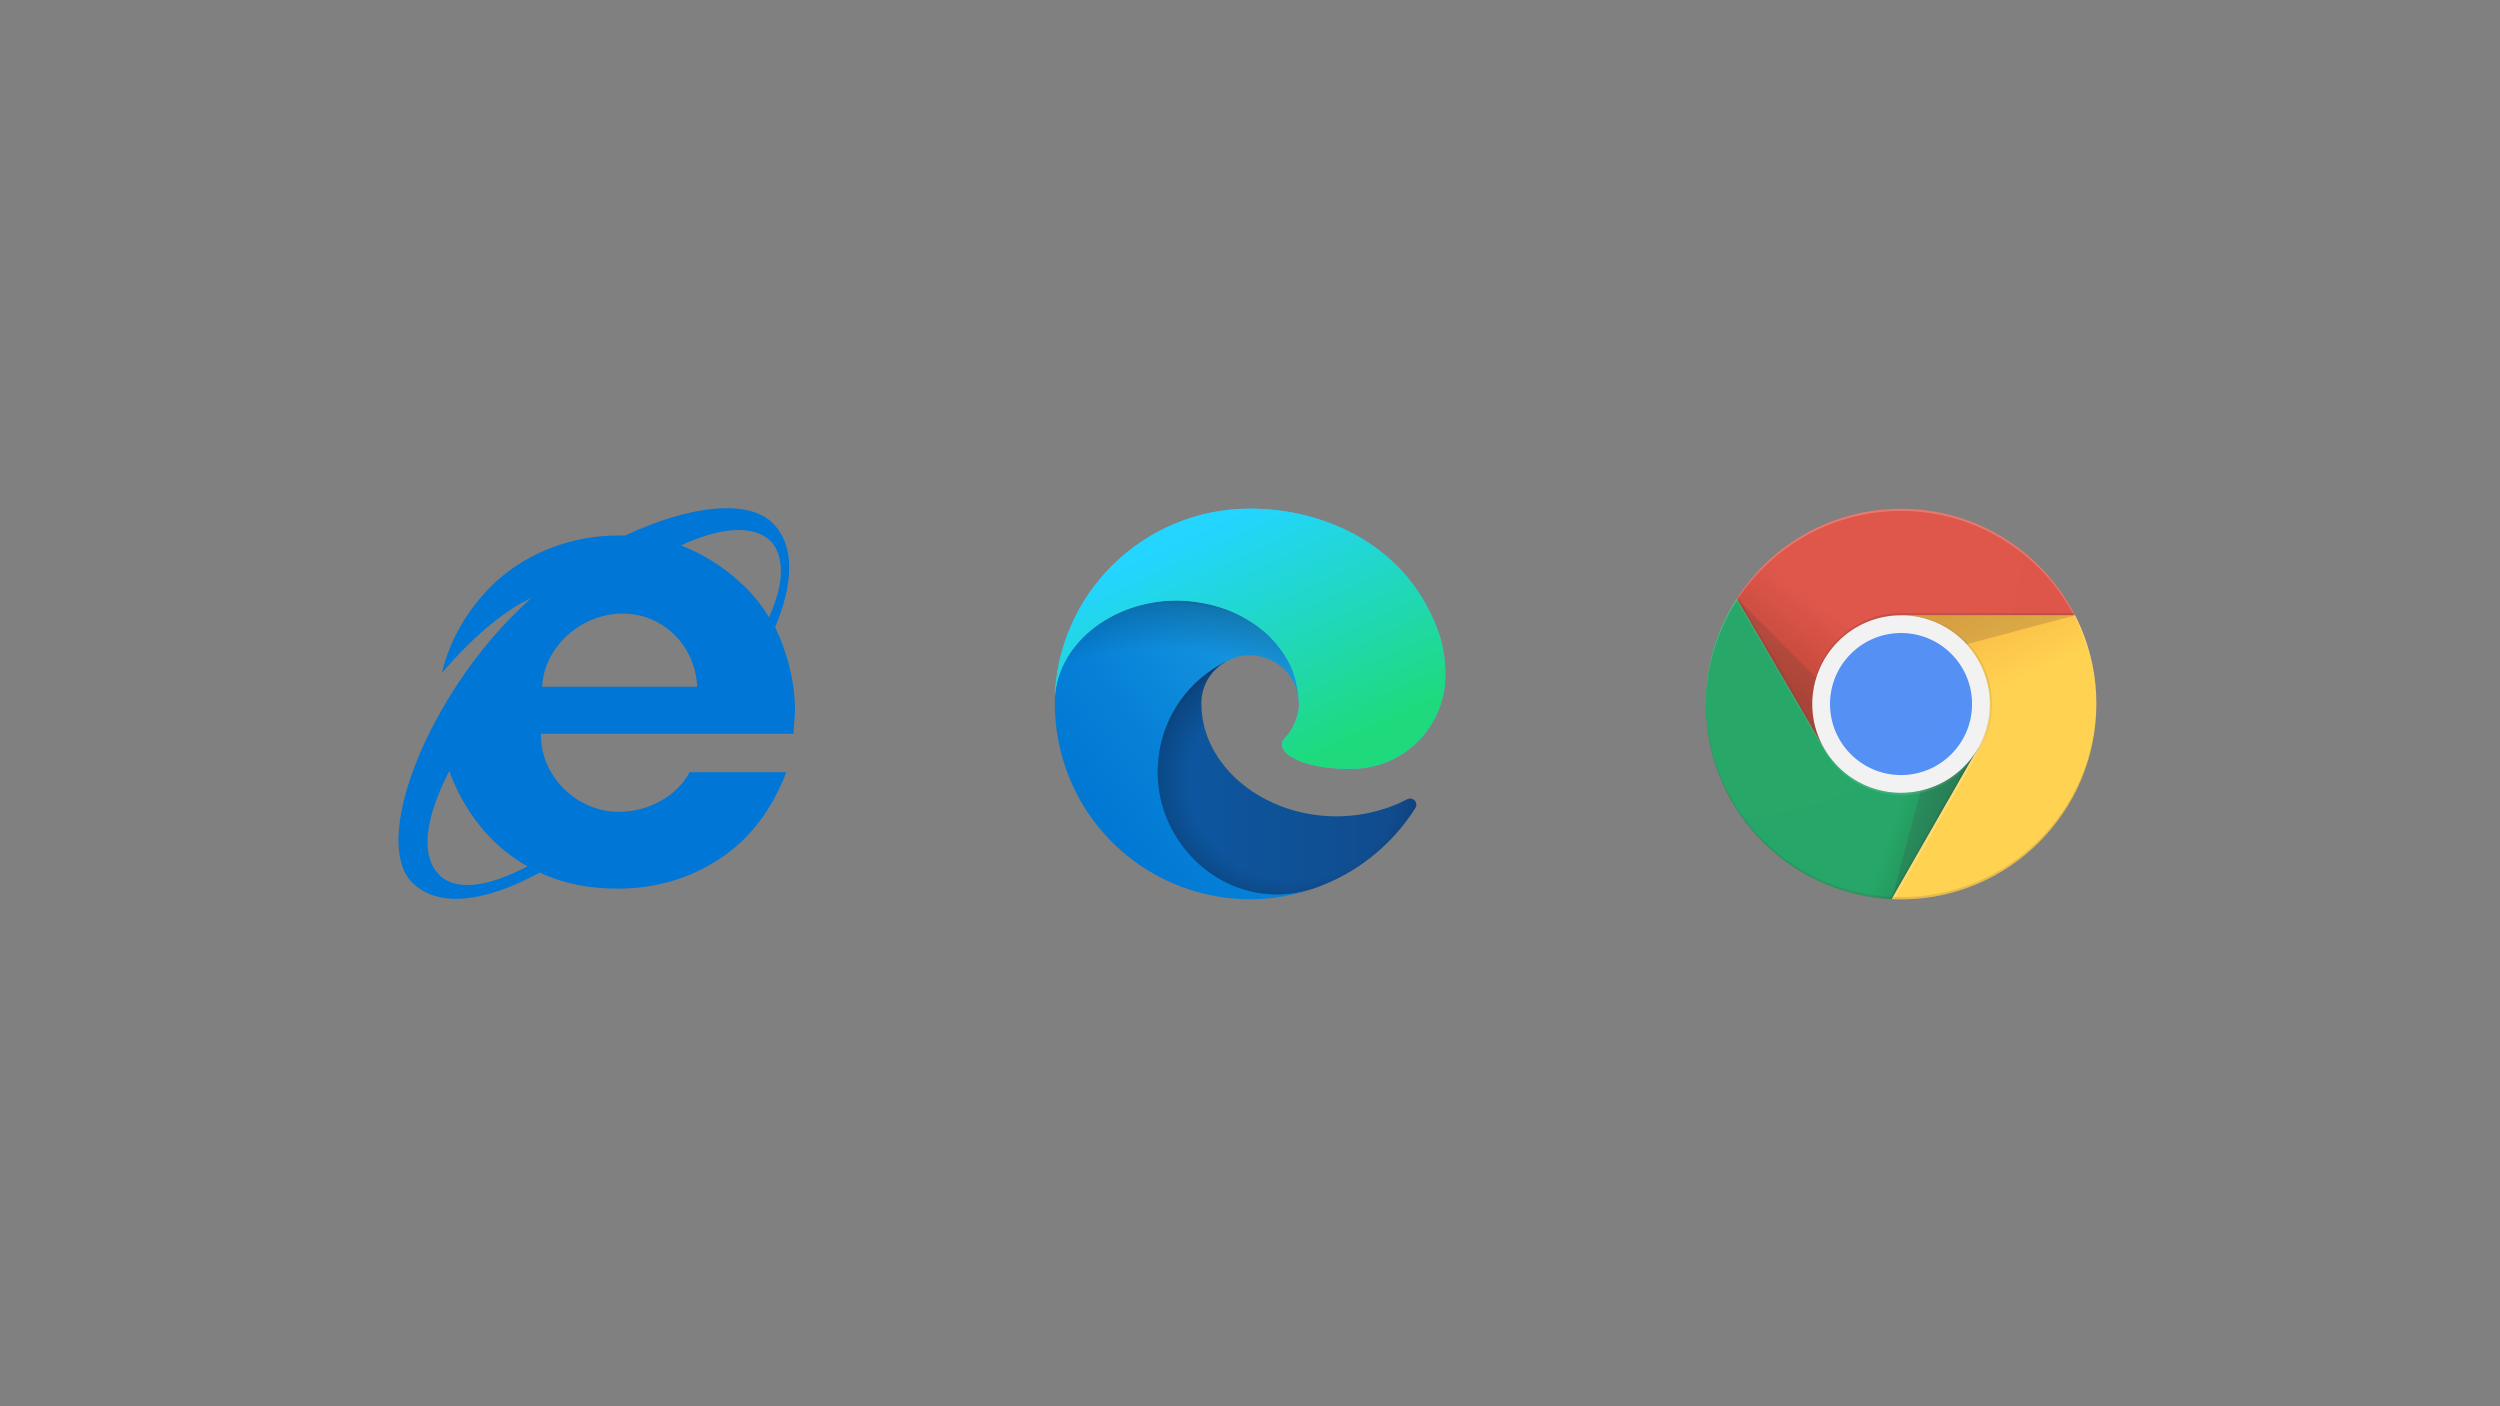 <?xml version="1.0" encoding="utf-8"?>
<svg width="1920px" height="1080px" viewBox="0 0 1920 1080" version="1.1" xmlns:xlink="http://www.w3.org/1999/xlink" xmlns="http://www.w3.org/2000/svg">
  <rect x="0" y="0" width="1920" height="1080" fill="#808080" stroke="none"/>
  <defs>
    <linearGradient x1="2.4080276E-05" y1="0.5" x2="1" y2="0.5" id="gradient_1">
      <stop offset="0%" stop-color="#0C59A4" />
      <stop offset="100%" stop-color="#114A8B" />
    </linearGradient>
    <radialGradient gradientUnits="objectBoundingBox" cx="55.232%" cy="50.901%" fx="55.232%" fy="50.901%" r="61.986%" gradientTransform="translate(0.552,0.509),scale(0.863,1),scale(1,0.95),translate(-0.552,-0.509)" id="gradient_2">
      <stop offset="72%" stop-color="#000000" stop-opacity="0" />
      <stop offset="95%" stop-color="#000000" stop-opacity="0.529" />
      <stop offset="100%" stop-color="#000000" />
    </radialGradient>
    <linearGradient x1="0.906" y1="0.248" x2="0.245" y2="0.832" id="gradient_3">
      <stop offset="0%" stop-color="#1B9DE2" />
      <stop offset="16%" stop-color="#1595DF" />
      <stop offset="67%" stop-color="#0680D7" />
      <stop offset="100%" stop-color="#0078D4" />
    </linearGradient>
    <radialGradient gradientUnits="objectBoundingBox" cx="41.847%" cy="72.547%" fx="41.847%" fy="72.547%" r="85.076%" gradientTransform="translate(0.418,0.725),scale(1,0.811),rotate(-81.38),scale(1,1.218),translate(-0.418,-0.725)" id="gradient_4">
      <stop offset="76%" stop-color="#000000" stop-opacity="0" />
      <stop offset="95%" stop-color="#000000" stop-opacity="0.502" />
      <stop offset="100%" stop-color="#000000" />
    </radialGradient>
    <radialGradient gradientUnits="objectBoundingBox" cx="10.098%" cy="27.787%" fx="10.098%" fy="27.787%" r="34884.188%" gradientTransform="translate(0.101,0.278),scale(0.666,1),rotate(-146.614),scale(1,0.991),translate(-0.101,-0.278)" id="gradient_5">
      <stop offset="0%" stop-color="#35C1F1" />
      <stop offset="11%" stop-color="#34C1ED" />
      <stop offset="23%" stop-color="#2FC2DF" />
      <stop offset="31%" stop-color="#2BC3D2" />
      <stop offset="67%" stop-color="#36C752" />
    </radialGradient>
    <linearGradient x1="1" y1="0.724" x2="0.5" y2="0" id="gradient_6">
      <stop offset="0%" stop-color="#1EDA7C" />
      <stop offset="100%" stop-color="#23D5FF" />
    </linearGradient>
    <linearGradient x1="0.045" y1="0.621" x2="0.369" y2="0.337" id="gradient_7">
      <stop offset="0%" stop-color="#A52714" stop-opacity="0.6" />
      <stop offset="66%" stop-color="#A52714" stop-opacity="0" />
    </linearGradient>
    <linearGradient x1="0.839" y1="0.878" x2="0.363" y2="0.664" id="gradient_8">
      <stop offset="0%" stop-color="#055524" stop-opacity="0.4" />
      <stop offset="33%" stop-color="#055524" stop-opacity="0" />
    </linearGradient>
    <linearGradient x1="0.326" y1="-0.048" x2="0.485" y2="0.454" id="gradient_9">
      <stop offset="0%" stop-color="#EA6100" stop-opacity="0.302" />
      <stop offset="66%" stop-color="#EA6100" stop-opacity="0" />
    </linearGradient>
    <radialGradient gradientUnits="objectBoundingBox" cx="-4.878%" cy="-0.248%" fx="-4.878%" fy="-0.248%" r="35962.887%" gradientTransform="translate(-0.049,-0.002),scale(0.267,1),rotate(-171.042),scale(1,1.013),translate(0.049,0.002)" id="gradient_10">
      <stop offset="0%" stop-color="#3E2723" stop-opacity="0.2" />
      <stop offset="100%" stop-color="#3E2723" stop-opacity="0" />
    </radialGradient>
    <radialGradient gradientUnits="objectBoundingBox" cx="-0.166%" cy="0.104%" fx="-0.166%" fy="0.104%" r="6076.741%" gradientTransform="translate(-0.002,0.001),scale(1,0.848),rotate(-109.823),scale(1,1.034),translate(0.002,-0.001)" id="gradient_11">
      <stop offset="0%" stop-color="#3E2723" stop-opacity="0.2" />
      <stop offset="100%" stop-color="#3E2723" stop-opacity="0" />
    </radialGradient>
    <radialGradient gradientUnits="objectBoundingBox" cx="10.34%" cy="-12.215%" fx="10.34%" fy="-12.215%" r="23097.738%" gradientTransform="translate(0.103,-0.122),scale(1,0.496),rotate(-112.816),scale(1,1.023),translate(-0.103,0.122)" id="gradient_12">
      <stop offset="0%" stop-color="#263238" stop-opacity="0.2" />
      <stop offset="100%" stop-color="#263238" stop-opacity="0" />
    </radialGradient>
    <radialGradient gradientUnits="objectBoundingBox" cx="14.935%" cy="13.644%" fx="14.935%" fy="13.644%" r="1062.736%" gradientTransform="translate(0.149,0.136),rotate(-131.169),scale(1,1.133),translate(-0.149,-0.136)" id="gradient_13">
      <stop offset="0%" stop-color="#FFFFFF" stop-opacity="0.102" />
      <stop offset="100%" stop-color="#FFFFFF" stop-opacity="0" />
    </radialGradient>
    <path d="M0 150C0 67.157 67.157 0 150 0C232.843 0 300 67.157 300 150C300 232.843 232.843 300 150 300C67.157 300 0 232.843 0 150Z" id="path_1" />
    <path d="M0 271.909L142.79 271.909L209.062 205.636L209.062 156L90.954 156L0 0L0 271.909Z" id="path_2" />
    <path d="M7.21 0L66.273 102.273L0 218.182L157.21 218.182L157.21 0L7.21 0Z" id="path_3" />
    <path d="M0 0L0 68.761L67.142 184.091L126.188 81.818L276.188 81.818L276.188 0L0 0Z" id="path_4" />
    <clipPath id="mask_1">
      <use xlink:href="#path_1" />
    </clipPath>
    <clipPath id="mask_2">
      <use xlink:href="#path_2" />
    </clipPath>
    <clipPath id="mask_3">
      <use xlink:href="#path_3" />
    </clipPath>
    <clipPath id="mask_4">
      <use xlink:href="#path_4" />
    </clipPath>
  </defs>
  <g id="featuredImagePreview">
    <path d="M0 0L1920 0L1920 1080L0 1080L0 0L0 0Z" id="Rectangle" fill="none" fill-rule="evenodd" stroke="none" />
    <g id="Edge" transform="translate(810 390.657)">
      <path d="M270.695 223.174C266.71 225.283 262.609 227.157 258.39 228.68C244.914 233.718 230.735 236.295 216.321 236.295C160.893 236.295 112.614 198.221 112.614 149.251C112.731 135.896 120.113 123.595 131.832 117.269C81.677 119.378 68.787 171.627 68.787 202.204C68.787 288.779 148.589 297.565 165.815 297.565C175.073 297.565 189.018 294.871 197.455 292.176L198.978 291.708C231.321 280.578 258.742 258.788 277.023 229.852C278.429 227.626 277.726 224.814 275.616 223.408C274.093 222.471 272.218 222.354 270.695 223.174L270.695 223.174Z" id="Shape" fill="url(#gradient_1)" fill-rule="evenodd" stroke="none" />
      <path d="M270.695 223.174C266.71 225.283 262.609 227.157 258.39 228.68C244.914 233.718 230.735 236.295 216.321 236.295C160.893 236.295 112.614 198.221 112.614 149.251C112.731 135.896 120.113 123.595 131.832 117.269C81.677 119.378 68.787 171.627 68.787 202.204C68.787 288.779 148.589 297.565 165.815 297.565C175.073 297.565 189.018 294.871 197.455 292.176L198.978 291.708C231.321 280.578 258.742 258.788 277.023 229.852C278.429 227.626 277.726 224.814 275.616 223.408C274.093 222.471 272.218 222.354 270.695 223.174L270.695 223.174Z" id="Shape" fill="url(#gradient_2)" fill-opacity="0.35" fill-rule="evenodd" stroke="none" />
      <path d="M123.864 282.804C113.434 276.361 104.411 267.809 97.263 257.851C66.444 215.676 75.701 156.515 117.887 125.704C122.34 122.541 126.91 119.612 131.832 117.269C135.465 115.511 141.676 112.466 149.996 112.583C161.831 112.7 172.964 118.323 180.112 127.812C184.799 134.139 187.494 141.753 187.612 149.72C187.612 149.485 216.322 56.467 93.865 56.467C42.421 56.467 0.117 105.319 0.117 148.08C-0.117 170.69 4.805 193.183 14.297 213.685C46.639 282.57 125.387 316.31 197.572 292.293C172.846 300.025 145.894 296.628 123.864 282.804L123.864 282.804L123.864 282.804Z" id="Shape" fill="url(#gradient_3)" fill-rule="evenodd" stroke="none" />
      <path d="M123.864 282.804C113.434 276.361 104.411 267.809 97.263 257.851C66.444 215.676 75.701 156.515 117.887 125.704C122.34 122.541 126.91 119.612 131.832 117.269C135.465 115.511 141.676 112.466 149.996 112.583C161.831 112.7 172.964 118.323 180.112 127.812C184.799 134.139 187.494 141.753 187.612 149.72C187.612 149.485 216.322 56.467 93.865 56.467C42.421 56.467 0.117 105.319 0.117 148.08C-0.117 170.69 4.805 193.183 14.297 213.685C46.639 282.57 125.387 316.31 197.572 292.293C172.846 300.025 145.894 296.628 123.864 282.804L123.864 282.804L123.864 282.804Z" id="Shape" fill="url(#gradient_4)" fill-opacity="0.41" fill-rule="evenodd" stroke="none" />
      <path d="M178.471 174.439C177.534 175.61 174.604 177.368 174.604 181.117C174.604 184.162 176.596 187.091 180.112 189.551C196.986 201.267 228.743 199.744 228.86 199.744C241.399 199.744 253.586 196.346 264.367 190.02C286.397 177.133 299.991 153.586 299.991 128.047C300.342 101.805 290.616 84.349 286.749 76.617C261.906 27.999 208.236 0 149.995 0C67.967 0 1.172 65.839 0 147.845C0.586 105.085 43.124 70.525 93.747 70.525C97.849 70.525 121.285 70.877 142.964 82.358C162.065 92.433 172.143 104.499 179.057 116.566C186.322 129.101 187.611 144.799 187.611 151.126C187.611 157.335 184.447 166.707 178.471 174.439L178.471 174.439Z" id="Shape" fill="url(#gradient_5)" fill-rule="evenodd" stroke="none" />
      <path d="M178.471 174.439C177.534 175.61 174.604 177.368 174.604 181.117C174.604 184.162 176.596 187.091 180.112 189.551C196.986 201.267 228.743 199.744 228.86 199.744C241.399 199.744 253.586 196.346 264.367 190.02C286.397 177.133 299.991 153.586 299.991 128.047C300.342 101.805 290.616 84.349 286.749 76.617C261.906 27.999 208.236 0 149.995 0C67.967 0 1.172 65.839 0 147.845C0.586 105.085 43.124 70.525 93.747 70.525C97.849 70.525 121.285 70.877 142.964 82.358C162.065 92.433 172.143 104.499 179.057 116.566C186.322 129.101 187.611 144.799 187.611 151.126C187.611 157.335 184.447 166.707 178.471 174.439L178.471 174.439Z" id="Shape" fill="url(#gradient_6)" fill-rule="evenodd" stroke="none" />
    </g>
    <path d="M595.31 481.699C609.585 447.438 610.537 418.888 593.406 401.758C574.373 382.737 528.692 388.434 480.169 411.274L474.459 411.274C440.199 411.274 406.902 423.659 382.159 445.535C361.222 464.569 345.995 489.312 339.333 516.911C344.091 511.201 370.739 479.796 401.192 462.665C402.144 462.665 409.757 457.907 409.757 457.907C408.806 457.907 394.531 472.182 391.676 475.037C325.058 543.558 286.052 647.279 316.505 677.72C336.478 697.705 372.642 692.947 414.516 670.106C432.598 678.671 452.583 682.478 474.459 682.478C503.01 682.478 529.657 674.865 552.497 659.638C576.276 644.411 593.407 620.632 603.888 593.033L529.657 593.033C520.14 611.115 498.251 623.487 475.411 623.487C443.054 623.487 416.407 596.84 415.468 566.386L415.468 563.531L609.585 563.531L609.585 560.676C609.585 555.917 610.537 550.207 610.537 546.413C610.537 523.573 604.827 501.684 595.31 481.699L595.31 481.699ZM337.43 672.022C322.203 656.795 326.974 627.306 345.043 592.094C353.608 615.886 367.884 636.823 385.966 652.05C391.676 656.808 398.337 661.567 404.999 665.373C374.545 681.539 349.802 684.407 337.43 672.022L337.43 672.022ZM532.512 527.392L416.419 527.392L416.419 526.44C418.323 496.938 445.909 471.243 478.266 471.243C508.72 471.243 533.463 495.035 535.367 526.44L535.367 527.392L532.512 527.392ZM590.551 474.098C584.841 464.581 577.228 455.064 568.663 447.451C555.393 435.112 539.888 425.422 522.982 418.901C553.436 404.638 579.131 402.735 592.455 416.058C602.923 428.43 601.971 449.354 590.551 474.098C590.551 475.05 590.551 475.05 590.551 474.098C590.551 475.05 590.551 475.05 590.551 474.098L590.551 474.098Z" id="IE" fill="#0076D6" fill-rule="evenodd" stroke="none" />
    <g id="Chrome" transform="translate(1310 390.7)">
      <g id="Mask-group">
        <path d="M0 150C0 67.157 67.157 0 150 0C232.843 0 300 67.157 300 150C300 232.843 232.843 300 150 300C67.157 300 0 232.843 0 150Z" id="Circle" fill="none" fill-rule="evenodd" stroke="none" />
        <g clip-path="url(#mask_1)">
          <g id="Group" transform="translate(23.812 0)">
            <path d="M0 0L0 184.091L67.142 184.091L126.188 81.818L276.188 81.818L276.188 0L0 0Z" id="Shape" fill="#DB4437" fill-rule="evenodd" stroke="none" />
            <path d="M0 0L0 184.091L67.142 184.091L126.188 81.818L276.188 81.818L276.188 0L0 0Z" id="Shape" fill="url(#gradient_7)" fill-rule="evenodd" stroke="none" />
          </g>
        </g>
      </g>
      <path d="M92.574 183.494L24.682 67.057L23.693 68.761L91.091 184.33L92.574 183.494Z" id="Shape" fill="#3E2723" fill-opacity="0.149" fill-rule="evenodd" stroke="none" />
      <g id="Mask-group">
        <path d="M0 150C0 67.157 67.157 0 150 0C232.843 0 300 67.157 300 150C300 232.843 232.843 300 150 300C67.157 300 0 232.843 0 150Z" id="Circle" fill="none" fill-rule="evenodd" stroke="none" />
        <g clip-path="url(#mask_1)">
          <g id="Group" transform="translate(0 28.091)">
            <path d="M0 271.909L142.79 271.909L209.062 205.636L209.062 156L90.954 156L0 0L0 271.909Z" id="Shape" fill="#0F9D58" fill-rule="evenodd" stroke="none" />
            <path d="M0 271.909L142.79 271.909L209.062 205.636L209.062 156L90.954 156L0 0L0 271.909Z" id="Shape" fill="url(#gradient_8)" fill-rule="evenodd" stroke="none" />
          </g>
        </g>
      </g>
      <path d="M207.682 186.358L206.267 185.54L140.83 300L142.79 300L207.733 186.409L207.682 186.358Z" id="Shape" fill="#263238" fill-opacity="0.149" fill-rule="evenodd" stroke="none" />
      <g id="Mask-group">
        <path d="M0 150C0 67.157 67.157 0 150 0C232.843 0 300 67.157 300 150C300 232.843 232.843 300 150 300C67.157 300 0 232.843 0 150Z" id="Circle" fill="none" fill-rule="evenodd" stroke="none" />
        <g clip-path="url(#mask_1)">
          <g id="Group" transform="translate(0 28.091)">
            <g id="Mask-group">
              <path d="M0 271.909L142.79 271.909L209.062 205.636L209.062 156L90.954 156L0 0L0 271.909Z" id="Shape" fill="none" fill-rule="evenodd" stroke="none" />
              <g clip-path="url(#mask_2)">
                <g id="Group" transform="translate(142.79 53.727)">
                  <path d="M7.21 0L66.273 102.273L0 218.182L157.21 218.182L157.21 0L7.21 0Z" id="Shape" fill="#FFCD40" fill-rule="evenodd" stroke="none" />
                  <path d="M7.21 0L66.273 102.273L0 218.182L157.21 218.182L157.21 0L7.21 0Z" id="Shape" fill="url(#gradient_9)" fill-rule="evenodd" stroke="none" />
                </g>
              </g>
            </g>
          </g>
        </g>
      </g>
      <g id="Mask-group">
        <path d="M0 150C0 67.157 67.157 0 150 0C232.843 0 300 67.157 300 150C300 232.843 232.843 300 150 300C67.157 300 0 232.843 0 150Z" id="Circle" fill="none" fill-rule="evenodd" stroke="none" />
        <g clip-path="url(#mask_1)">
          <g id="Group" transform="translate(142.79 81.818)">
            <path d="M7.21 0L66.273 102.273L0 218.182L157.21 218.182L157.21 0L7.21 0Z" id="Shape" fill="#FFCD40" fill-rule="evenodd" stroke="none" />
            <path d="M7.21 0L66.273 102.273L0 218.182L157.21 218.182L157.21 0L7.21 0Z" id="Shape" fill="url(#gradient_9)" fill-rule="evenodd" stroke="none" />
          </g>
        </g>
      </g>
      <g id="Mask-group">
        <path d="M0 150C0 67.157 67.157 0 150 0C232.843 0 300 67.157 300 150C300 232.843 232.843 300 150 300C67.157 300 0 232.843 0 150Z" id="Circle" fill="none" fill-rule="evenodd" stroke="none" />
        <g clip-path="url(#mask_1)">
          <g id="Group" transform="translate(142.79 81.818)">
            <g id="Mask-group">
              <path d="M7.21 0L66.273 102.273L0 218.182L157.21 218.182L157.21 0L7.21 0Z" id="Shape" fill="none" fill-rule="evenodd" stroke="none" />
              <g clip-path="url(#mask_3)">
                <g id="Group" transform="translate(-118.977 -81.818)">
                  <path d="M0 0L0 184.091L67.142 184.091L126.188 81.818L276.188 81.818L276.188 0L0 0Z" id="Shape" fill="#DB4437" fill-rule="evenodd" stroke="none" />
                  <path d="M0 0L0 184.091L67.142 184.091L126.188 81.818L276.188 81.818L276.188 0L0 0Z" id="Shape" fill="url(#gradient_7)" fill-rule="evenodd" stroke="none" />
                </g>
              </g>
            </g>
          </g>
        </g>
      </g>
      <path d="M150 81.818L150 117.528L283.636 81.818L150 81.818Z" id="Shape" fill="url(#gradient_10)" fill-rule="evenodd" stroke="none" />
      <g id="Mask-group">
        <path d="M0 150C0 67.157 67.157 0 150 0C232.843 0 300 67.157 300 150C300 232.843 232.843 300 150 300C67.157 300 0 232.843 0 150Z" id="Circle" fill="none" fill-rule="evenodd" stroke="none" />
        <g clip-path="url(#mask_1)">
          <g id="Group" transform="translate(23.812 0)">
            <g id="Mask-group">
              <path d="M0 0L0 68.761L67.142 184.091L126.188 81.818L276.188 81.818L276.188 0L0 0Z" id="Shape" fill="none" fill-rule="evenodd" stroke="none" />
              <g clip-path="url(#mask_4)">
                <g id="Group" transform="translate(-23.812 28.091)">
                  <path d="M0 271.909L142.79 271.909L209.062 205.636L209.062 156L90.954 156L0 0L0 271.909Z" id="Shape" fill="#0F9D58" fill-rule="evenodd" stroke="none" />
                  <path d="M0 271.909L142.79 271.909L209.062 205.636L209.062 156L90.954 156L0 0L0 271.909Z" id="Shape" fill="url(#gradient_8)" fill-rule="evenodd" stroke="none" />
                </g>
              </g>
            </g>
          </g>
        </g>
      </g>
      <path d="M23.812 68.949L121.398 166.517L90.954 184.091L23.812 68.949Z" id="Shape" fill="url(#gradient_11)" fill-rule="evenodd" stroke="none" />
      <path d="M142.892 299.813L178.619 166.517L209.063 184.091L142.892 299.813Z" id="Shape" fill="url(#gradient_12)" fill-rule="evenodd" stroke="none" />
      <g id="Mask-group">
        <path d="M0 150C0 67.157 67.157 0 150 0C232.843 0 300 67.157 300 150C300 232.843 232.843 300 150 300C67.157 300 0 232.843 0 150Z" id="Circle" fill="none" fill-rule="evenodd" stroke="none" />
        <g clip-path="url(#mask_1)">
          <g id="Group" transform="translate(81.818 81.818)">
            <path d="M0 68.182C0 30.526 30.526 0 68.182 0C105.838 0 136.364 30.526 136.364 68.182C136.364 105.838 105.838 136.364 68.182 136.364C30.526 136.364 0 105.838 0 68.182Z" id="Circle" fill="#F1F1F1" fill-rule="evenodd" stroke="none" />
            <path d="M13.636 68.182C13.636 38.057 38.057 13.636 68.182 13.636C98.306 13.636 122.727 38.057 122.727 68.182C122.727 98.306 98.306 122.727 68.182 122.727C38.057 122.727 13.636 98.306 13.636 68.182Z" id="Circle" fill="#4285F4" fill-rule="evenodd" stroke="none" />
          </g>
        </g>
      </g>
      <g id="Mask-group">
        <path d="M0 150C0 67.157 67.157 0 150 0C232.843 0 300 67.157 300 150C300 232.843 232.843 300 150 300C67.157 300 0 232.843 0 150Z" id="Circle" fill="none" fill-rule="evenodd" stroke="none" />
        <g clip-path="url(#mask_1)">
          <g id="Group" transform="translate(0 28.091)">
            <path d="M150 52.023C112.347 52.023 81.818 82.551 81.818 120.205L81.818 121.909C81.818 84.256 112.347 53.727 150 53.727L300 53.727L300 52.023L150 52.023Z" id="Shape" fill="#3E2723" fill-opacity="0.2" fill-rule="evenodd" stroke="none" />
            <path d="M208.977 156C197.182 176.352 175.21 190.091 150 190.091C124.773 190.091 102.801 176.352 91.006 156L90.938 156L0 0L0 1.705L90.955 157.705L91.023 157.705C102.818 178.057 124.79 191.795 150.017 191.795C175.227 191.795 197.199 178.074 208.994 157.705L209.08 157.705L209.08 156L208.977 156Z" id="Shape" fill="#FFFFFF" fill-opacity="0.102" fill-rule="evenodd" stroke="none" />
            <path d="M151.705 53.727C151.415 53.727 151.142 53.761 150.852 53.778C188.114 54.239 218.182 84.546 218.182 121.909C218.182 159.273 188.114 189.58 150.852 190.04C151.142 190.04 151.415 190.091 151.705 190.091C189.358 190.091 219.886 159.563 219.886 121.909C219.886 84.256 189.358 53.727 151.705 53.727L151.705 53.727Z" id="Shape" fill="#3E2723" fill-opacity="0.1" fill-rule="evenodd" stroke="none" />
            <path d="M209.659 158.267C215.455 148.244 218.813 136.653 218.813 124.244C218.813 117.051 217.688 110.131 215.625 103.636C217.244 109.466 218.182 115.585 218.182 121.926C218.182 134.335 214.824 145.926 209.028 155.949L209.063 156.017L142.79 271.926L144.767 271.926L209.693 158.335L209.659 158.267Z" id="Shape" fill="#FFFFFF" fill-opacity="0.2" fill-rule="evenodd" stroke="none" />
          </g>
        </g>
      </g>
      <g id="Mask-group">
        <path d="M0 150C0 67.157 67.157 0 150 0C232.843 0 300 67.157 300 150C300 232.843 232.843 300 150 300C67.157 300 0 232.843 0 150Z" id="Circle" fill="none" fill-rule="evenodd" stroke="none" />
        <g clip-path="url(#mask_1)">
          <g id="Group">
            <path d="M150 1.705C232.551 1.705 299.523 68.403 299.983 150.852C299.983 150.563 300 150.29 300 150C300 67.159 232.841 0 150 0C67.159 0 0 67.159 0 150C0 150.29 0.017 150.563 0.017 150.852C0.477 68.403 67.449 1.705 150 1.705L150 1.705Z" id="Shape" fill="#FFFFFF" fill-opacity="0.2" fill-rule="evenodd" stroke="none" />
            <path d="M150 298.295C232.551 298.295 299.523 231.597 299.983 149.148C299.983 149.438 300 149.71 300 150C300 232.841 232.841 300 150 300C67.159 300 0 232.841 0 150C0 149.71 0.017 149.438 0.017 149.148C0.477 231.597 67.449 298.295 150 298.295L150 298.295Z" id="Shape" fill="#3E2723" fill-opacity="0.149" fill-rule="evenodd" stroke="none" />
          </g>
        </g>
      </g>
      <path d="M0 150C0 67.157 67.157 0 150 0C232.843 0 300 67.157 300 150C300 232.843 232.843 300 150 300C67.157 300 0 232.843 0 150Z" id="Circle" fill="url(#gradient_13)" fill-rule="evenodd" stroke="none" />
    </g>
  </g>
</svg>